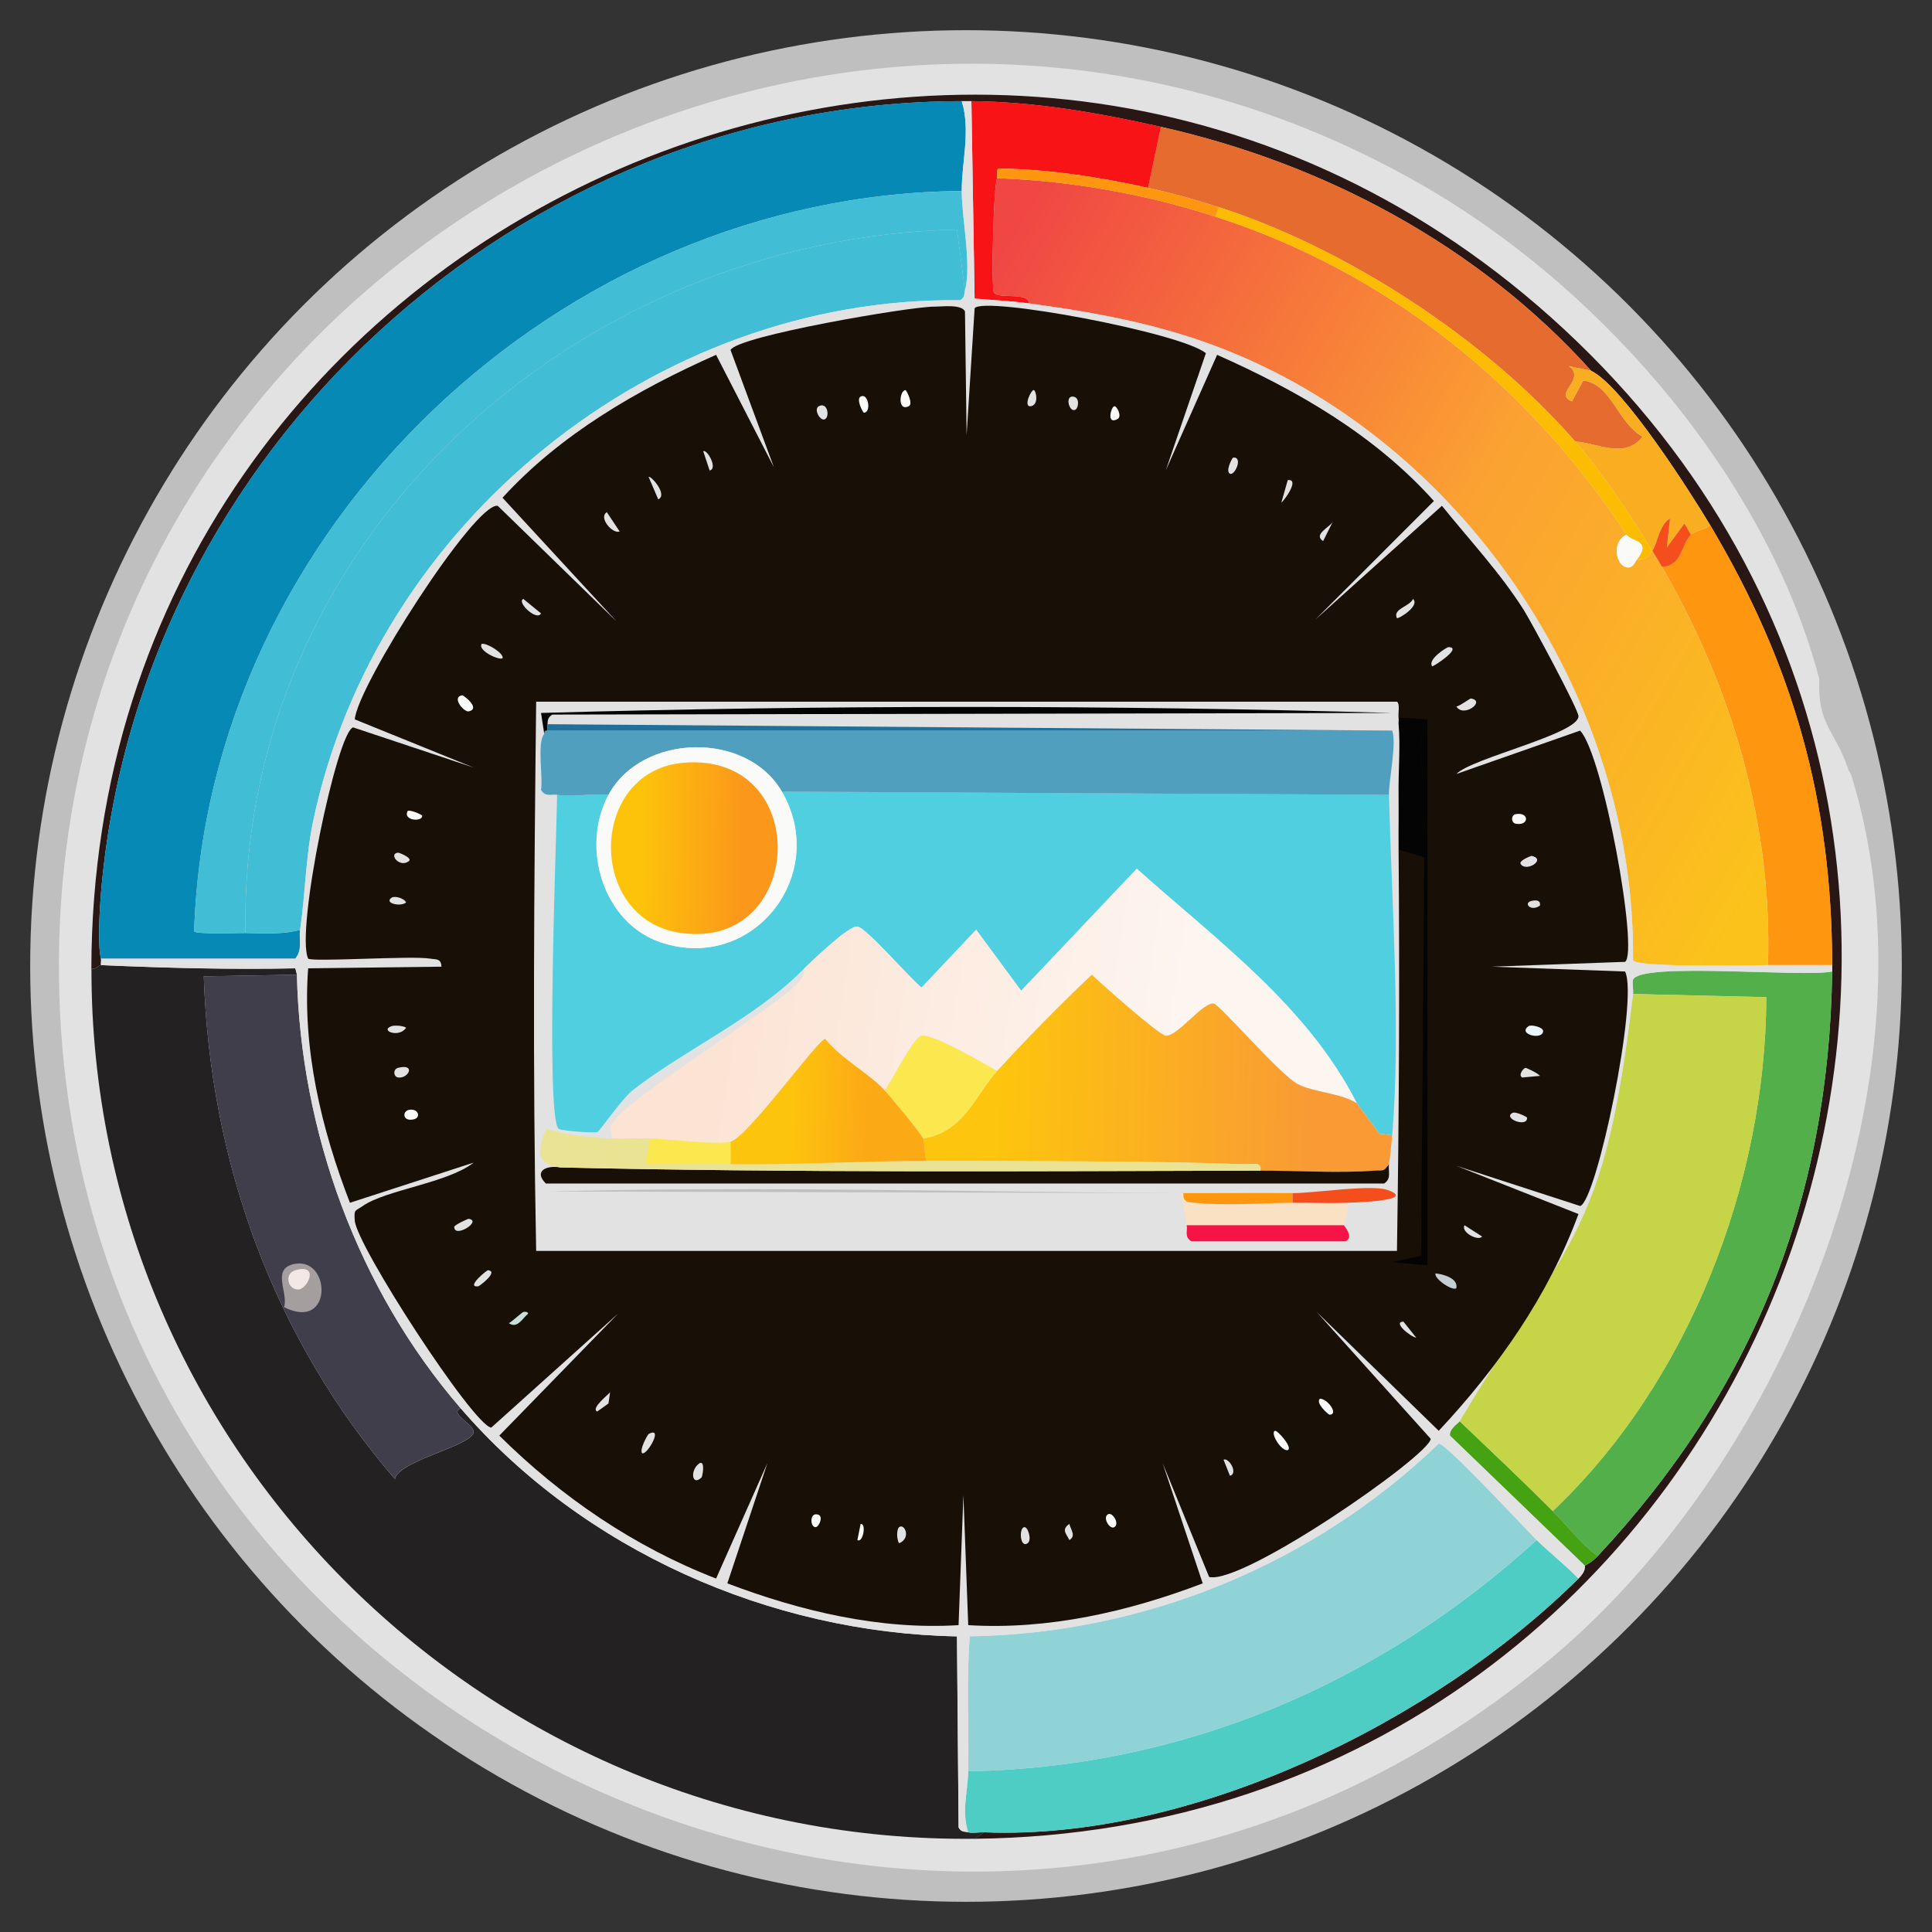 <?xml version="1.0" encoding="UTF-8"?>
<svg id="Ebene_1" xmlns="http://www.w3.org/2000/svg" xmlns:xlink="http://www.w3.org/1999/xlink" version="1.1" viewBox="0 0 512 512">
  <rect x="0" y="0" width="512" height="512" fill="#333333" stroke="none"/>
  <!-- Generator: Adobe Illustrator 29.8.1, SVG Export Plug-In . SVG Version: 2.1.1 Build 2)  -->
  <defs>
    <style>
      .st0 {
        fill: #f9ae21;
      }

      .st1 {
        fill: #53af4a;
      }

      .st2 {
        fill: #fcbc02;
      }

      .st3 {
        fill: #fbe74e;
      }

      .st4 {
        fill: #4fcfdf;
      }

      .st5 {
        fill: #20719a;
      }

      .st6 {
        fill: #413e4b;
      }

      .st7 {
        fill: #519fbf;
      }

      .st8, .st9 {
        fill: #e2e2e2;
      }

      .st10 {
        fill: #c9dfdb;
      }

      .st11 {
        fill: #eae394;
      }

      .st12 {
        fill: #180f07;
      }

      .st13 {
        fill: #fe9610;
      }

      .st14 {
        fill: #281714;
      }

      .st15 {
        fill: #e56c2e;
      }

      .st16 {
        fill: #030403;
      }

      .st17 {
        fill: #c5d547;
      }

      .st18 {
        fill: #f61347;
      }

      .st19 {
        fill: #fafbf8;
      }

      .st20 {
        fill: #a49e9e;
      }

      .st21 {
        fill: #4ecdc4;
      }

      .st22 {
        fill: #232122;
      }

      .st23 {
        fill: #fae1c4;
      }

      .st24 {
        fill: url(#Unbenannter_Verlauf_354);
      }

      .st25 {
        fill: url(#Unbenannter_Verlauf_353);
      }

      .st26 {
        fill: url(#Unbenannter_Verlauf_357);
      }

      .st27 {
        fill: url(#Unbenannter_Verlauf_356);
      }

      .st28 {
        fill: url(#Unbenannter_Verlauf_355);
      }

      .st29 {
        fill: #bfbfbf;
      }

      .st9 {
        stroke: #bfbfbf;
        stroke-miterlimit: 10;
        stroke-width: 16px;
      }

      .st30 {
        fill: #0689b4;
      }

      .st31 {
        fill: #f81416;
      }

      .st32 {
        fill: #45a212;
      }

      .st33 {
        fill: #f44e1d;
      }

      .st34 {
        fill: #41bdd5;
      }

      .st35 {
        fill: #c4cfd2;
      }

      .st36 {
        fill: #f4e8e5;
      }

      .st37 {
        fill: #90d3d7;
      }

      .st38 {
        fill: #e9f7fc;
      }
    </style>
    <linearGradient id="Unbenannter_Verlauf_353" data-name="Unbenannter Verlauf 353" x1="254.94" y1="81.62" x2="479.04" y2="212.69" gradientUnits="userSpaceOnUse">
      <stop offset="0" stop-color="#f04644"/>
      <stop offset=".55" stop-color="#fba232"/>
      <stop offset="1" stop-color="#fbc21b"/>
    </linearGradient>
    <linearGradient id="Unbenannter_Verlauf_354" data-name="Unbenannter Verlauf 354" x1="186.28" y1="259.06" x2="312.5" y2="278.27" gradientUnits="userSpaceOnUse">
      <stop offset="0" stop-color="#fce3d3"/>
      <stop offset="1" stop-color="#fdf5f0"/>
    </linearGradient>
    <linearGradient id="Unbenannter_Verlauf_355" data-name="Unbenannter Verlauf 355" x1="264.34" y1="283.31" x2="348.59" y2="285.02" gradientUnits="userSpaceOnUse">
      <stop offset="0" stop-color="#fdc50d"/>
      <stop offset="1" stop-color="#f99a35"/>
    </linearGradient>
    <linearGradient id="Unbenannter_Verlauf_356" data-name="Unbenannter Verlauf 356" x1="209.34" y1="292.04" x2="229.75" y2="292.78" gradientUnits="userSpaceOnUse">
      <stop offset="0" stop-color="#fdc40d"/>
      <stop offset="1" stop-color="#fca916"/>
    </linearGradient>
    <linearGradient id="Unbenannter_Verlauf_357" data-name="Unbenannter Verlauf 357" x1="169.71" y1="224.41" x2="196.94" y2="225.11" gradientUnits="userSpaceOnUse">
      <stop offset="0" stop-color="#fdc30a"/>
      <stop offset="1" stop-color="#fb971b"/>
    </linearGradient>
  </defs>
  <circle class="st9" cx="256" cy="256" r="240"/>
  <g id="Generatives_Objekt">
    <g>
      <path class="st8" d="M482.14,180c-.52,12.25,4.05,13.22,7.66,23.83.24.7.63,1,.85,1.7,24.54,79.67-17.29,181.19-78.73,233.22C253.66,572.78,10.32,455.89,15.7,249.37,20.45,67.19,222.76-42.23,379.58,50.62c46.22,27.36,88.78,76.98,102.57,129.38Z"/>
      <g>
        <path class="st22" d="M78.69,258.31l-24.68.43c1.65,49.28,18.55,96.01,50.65,133.21,1-4.87,20.27-8.75,20.85-12.34.34-2.08-6.7-5.07-3.4-6.38,32.45,37.57,81.91,59.5,131.51,60.43l.43,50.65c.76,1.37,1.64.99,2.55,1.28s3.02-.05,4.26,0l-2.55,1.7c-128.18,1.41-234.33-102.21-234.07-230.67,1.36.44,1.76-.89,2.55-.85,17.17.75,34.28,1.21,51.5.85l.43,1.7Z"/>
        <path class="st14" d="M258.28,487.28l2.55-1.7c55.1,2.17,119.13-29.27,157.47-67.24,2.21-2.18,1.57-3.27,1.7-3.4.15-.15,1.86-.9,3.4-2.55,41.1-43.99,61.29-94.45,62.14-154.91,0-.62,0-1.12,0-1.7-.08-43.42-10.24-79.51-32.34-116.61-5.2-8.72-23.21-36.91-31.49-40.86-29.84-33.16-70.69-54.95-114.06-64.69-16.65-3.74-33.09-6.62-50.22-6.81-.85,0-1.71,0-2.55,0-117.61.16-218.2,92.7-228.12,209.82-.33,3.91-.93,14.01,0,17.45.12.46-.06,1.16,0,1.7-.79-.03-1.2,1.29-2.55.85.4-201.79,242.45-306.6,390.27-169.38,152.63,141.68,51.91,397.77-156.19,400.05Z"/>
        <path class="st21" d="M407.24,408.12c3.55,3.5,7.61,6.61,11.07,10.21-38.34,37.97-102.37,69.41-157.47,67.24-1.24-.05-3.37.28-4.26,0-1.8-5.64-.11-10.65,0-16.17,57.05-.99,108.93-23.26,150.66-61.28Z"/>
        <path class="st30" d="M254.88,26.79c2.41,7.85-.02,16.03,0,23.83-106.46.85-199.92,89.15-203.43,196.2.59.82,11.62.4,13.62.43,4.8.05,9.78.48,14.47-.85-.38,2.55.73,5.22-1.28,7.66H26.76c-.93-3.44-.33-13.54,0-17.45C36.68,119.49,137.27,26.95,254.88,26.79Z"/>
        <path class="st1" d="M485.55,257.46c-.85,60.47-21.03,110.93-62.14,154.91-4.56-3.35-7.96-7.96-11.92-11.92,35.87-33.87,56.43-86.81,56.6-136.19l-35.32-.85c.13-1.08-.28-3.24,0-3.83,2.23-4.69,44.91-.54,52.77-2.13Z"/>
        <path class="st15" d="M421.71,98.29c-.34-.16-4.85-.97-5.96-1.28,4.79,3.48-4.27,7.29.85,9.36l2.98-5.53c7.51.92,9.07,11.2,15.75,14.9-4.95,6.05-11.78,1.64-17.87,1.28-23.54-27.06-60.4-51.13-94.48-62.14-6.08-1.96-12.49-3.74-18.73-5.11l3.4-16.17c43.37,9.74,84.22,31.53,114.06,64.69Z"/>
        <path class="st13" d="M485.55,255.76h-17.02c1.22-37.39-9.55-73.59-28.09-105.55,5.39-.32,4.81-5.38,7.66-8.51.84-.92,4.22-1.53,5.11-2.55,22.1,37.1,32.27,73.19,32.34,116.61Z"/>
        <path class="st31" d="M307.65,33.6l-3.4,16.17c-13.02-2.86-26.24-4.94-39.58-5.11-.88.35-.17,1.97-.43,2.55-.97,2.2-1.57,28.89-.85,30.22,1.11,2.05,9-.29,9.36,2.98-4.85-.65-9.6-.89-14.47-1.28l-.85-52.35c17.13.19,33.57,3.07,50.22,6.81Z"/>
        <path class="st0" d="M421.71,98.29c8.29,3.95,26.3,32.14,31.49,40.86-.89,1.02-4.27,1.63-5.11,2.55l-1.7-2.98-4.68,6.38.85-7.66c-2.88,1.55-3.37,6.76-4.68,8.51-5.9-9.62-13.04-20.45-20.43-28.94,6.1.36,12.93,4.77,17.87-1.28-6.68-3.7-8.24-13.98-15.75-14.9l-2.98,5.53c-5.13-2.08,3.94-5.88-.85-9.36,1.11.31,5.62,1.11,5.96,1.28Z"/>
        <path class="st32" d="M411.5,400.46c3.96,3.95,7.35,8.57,11.92,11.92-1.54,1.65-3.26,2.4-3.4,2.55l-35.75-34.47c-.35-1.72,2.25-3.32,2.55-3.83,8.26,7.87,16.62,15.77,24.68,23.83Z"/>
        <path class="st25" d="M322.12,57.43c45.52,14.68,82.86,44.65,108.95,84.27-3.7,1.5-3.15,7.4-.43,8.51,2.11.86,2.82-1.65,2.98-1.7,2.96-.96,1.99.47,4.26-2.55.88,1.43,1.71,2.8,2.55,4.26,18.54,31.96,29.31,68.16,28.09,105.55-4.71,0-34.57.72-35.75-1.28.69-68.43-43.45-135.53-106.82-161.3-17.25-7.01-34.85-10.3-53.2-12.77-.37-3.27-8.26-.93-9.36-2.98-.72-1.33-.12-28.01.85-30.22,19.67.72,39.19,4.19,57.88,10.21Z"/>
        <path class="st37" d="M407.24,408.12c-41.73,38.02-93.61,60.3-150.66,61.28.24-11.9-.53-23.86.43-35.75,46.4-.78,90.92-19.05,124.27-51.07,1.88-.19,22.81,22.43,25.96,25.54Z"/>
        <path class="st17" d="M411.5,400.46c-8.07-8.06-16.42-15.97-24.68-23.83,30.04-50.32,38.35-49.44,45.96-113.21l35.32.85c-.18,49.38-20.73,102.32-56.6,136.19Z"/>
        <path class="st34" d="M255.73,77.01c-.27,1.01.07,1.77-1.28,2.55-80.97-.98-155.06,59.25-171.51,138.32-1.96,9.43-2,19.08-3.4,28.51-4.69,1.33-9.67.9-14.47.85-1.85-104.21,87.45-184.15,188.54-186.41l2.13,16.17Z"/>
        <path class="st34" d="M254.88,50.62c.02,7.47,2.68,19.47.85,26.39l-2.13-16.17c-101.09,2.26-190.38,82.2-188.54,186.41-2-.02-13.03.4-13.62-.43,3.51-107.05,96.98-195.35,203.43-196.2Z"/>
        <path class="st2" d="M417.45,117.01c7.38,8.49,14.53,19.32,20.43,28.94-2.27,3.02-1.3,1.59-4.26,2.55,4.38-5.45-1.23-4.81-2.55-6.81-26.1-39.62-63.43-69.59-108.95-84.27l.85-2.55c34.08,11,70.94,35.07,94.48,62.14Z"/>
        <path class="st13" d="M304.25,49.77c6.24,1.37,12.65,3.15,18.73,5.11l-.85,2.55c-18.69-6.03-38.21-9.49-57.88-10.21.26-.58-.45-2.21.43-2.55,13.34.17,26.56,2.24,39.58,5.11Z"/>
        <path class="st33" d="M448.1,141.7c-2.85,3.14-2.27,8.19-7.66,8.51-.84-1.45-1.68-2.83-2.55-4.26,1.31-1.75,1.8-6.96,4.68-8.51l-.85,7.66,4.68-6.38,1.7,2.98Z"/>
        <path class="st19" d="M433.63,148.51c-.16.05-.87,2.56-2.98,1.7-2.72-1.11-3.27-7.01.43-8.51,1.32,2,6.93,1.36,2.55,6.81Z"/>
        <g>
          <path class="st6" d="M78.69,258.31c.96,41.63,16.19,83.4,43.41,114.91-3.3,1.31,3.74,4.3,3.4,6.38-.58,3.59-19.85,7.47-20.85,12.34-32.1-37.2-49-83.93-50.65-133.21l24.68-.43Z"/>
          <g>
            <path class="st20" d="M78.26,334.92c9.48-1.61,9.97,18.01-2.98,11.49,1.23-3.92-3.61-10.37,2.98-11.49Z"/>
            <path class="st36" d="M78.26,336.62c6.57-1.85,3.2,5.03.85,5.11-2.99.1-3.8-4.28-.85-5.11Z"/>
          </g>
        </g>
        <g>
          <path class="st8" d="M257.43,26.79l.85,52.35c4.87.39,9.62.62,14.47,1.28,18.35,2.47,35.95,5.75,53.2,12.77,63.38,25.77,107.51,92.86,106.82,161.3,1.18,2,31.04,1.28,35.75,1.28h17.02c0,.58,0,1.08,0,1.7-7.86,1.59-50.54-2.57-52.77,2.13-.28.59.13,2.75,0,3.83-7.62,63.77-15.92,62.89-45.96,113.21-.3.51-2.9,2.11-2.55,3.83l35.75,34.47c-.13.14.5,1.22-1.7,3.4-3.45-3.61-7.51-6.72-11.07-10.21-3.15-3.11-24.08-25.73-25.96-25.54-33.35,32.03-77.88,50.29-124.27,51.07-.95,11.89-.19,23.85-.43,35.75-.11,5.52-1.8,10.53,0,16.17-.91-.29-1.79.1-2.55-1.28l-.43-50.65c-49.6-.94-99.06-22.87-131.51-60.43-27.22-31.51-42.45-73.28-43.41-114.91l-.43-1.7c-17.21.36-34.32-.1-51.5-.85-.06-.54.12-1.25,0-1.7h51.5c2.01-2.44.9-5.11,1.28-7.66,1.41-9.43,1.44-19.08,3.4-28.51,16.45-79.07,90.54-139.3,171.51-138.32,1.34-.79,1.01-1.54,1.28-2.55,1.83-6.91-.83-18.92-.85-26.39-.02-7.8,2.41-15.98,0-23.83.85,0,1.71,0,2.55,0Z"/>
          <path class="st12" d="M247.64,81.26c1.9.02,7.2-.72,8.09,1.28l.43,32.77,2.13-33.62c2.34-3.3,54.85,6.48,61.28,11.92l-10.64,31.07,13.62-30.64c21.26,9.43,41.82,21.28,57.45,38.73l-31.49,31.49,33.62-30.22c7.3,9.08,15.47,17.77,21.71,27.66,2.03,3.23,14.43,26.26,14.47,28.09.09,4.72-28.4,11.14-32.34,15.32l32.77-11.49c6.09,6.27,15.6,58.67,11.92,61.28l-35.32,1.28,35.32,1.28c3.65,7.38-7.61,61.12-11.92,62.14l-32.77-10.64,32.34,12.77c-7.96,21.63-21.42,40.77-37.03,57.45l-32.34-31.49,30.22,33.62c-.46,4.52-49.81,38.74-58.73,36.6l-12.34-30.22,10.64,31.92c-19.65,7.49-40.98,12.38-62.14,11.07l-1.28-34.47-1.28,34.47c-20.88,1.29-41.89-3.72-61.28-11.07l10.64-31.92-13.62,30.64c-21.64-8.36-41.05-21.62-57.45-37.88l31.49-32.34-33.62,30.22c-4.71-.48-35.78-48.33-36.18-54.9-.19-3.09.04-2.37,2.13-3.83,6.07-4.26,22.57-6.11,29.37-11.49l-32.77,10.64c-7.61-19.63-12.68-40.98-11.07-62.14l35.32-.43c-.09-2.27-1.51-1.87-2.98-2.13-4.79-.84-31.03.94-32.34,0-3.42-7.26,7.7-60.3,11.92-61.28l31.92,10.64-31.49-12.77c.7-8.91,31.85-57.6,37.88-56.6l31.49,30.64-30.22-32.77c15.42-16.89,35.77-28.61,56.6-37.88l15.32,29.79-11.49-31.07c1.75-3.67,47.72-11.55,54.05-11.49Z"/>
          <g>
            <path class="st16" d="M370.64,225.11c0-.56,0-1.14,0-1.7,9.58,3.01,8.34-12.19,0-11.07,0-.56,0-1.14,0-1.7,10.46,2.55,3.93-10.72,6.81-17.45l-6.81-1.28c-.05-.55.09-1.16,0-1.7l7.66.43v144.7l-9.36-.85,7.66-1.7.85-105.55-6.81-2.13Z"/>
            <path class="st35" d="M380.43,337.47c1.85.17,5.98,1.19,5.53,3.83-.62,1.13-6.02-2.37-5.53-3.83Z"/>
            <path class="st8" d="M127.63,170.64c1.31-.38,6.1,2.58,5.53,3.83-1.08.53-6.57-2.08-5.53-3.83Z"/>
            <path class="st8" d="M383.83,171.49c3.91.06-3.65,4.96-4.26,5.11-1.44-1.82,3.92-5.11,4.26-5.11Z"/>
            <path class="st8" d="M341.27,127.23c3.35-.35-1.09,5.61-1.7,5.96l1.7-5.96Z"/>
            <path class="st8" d="M171.89,126.38c.67-.34,5.15,4.76,2.55,5.96l-2.55-5.96Z"/>
            <path class="st8" d="M171.89,380.03c4.06-2.19-.36,5.62-1.7,5.11-.86-.87,1.47-4.98,1.7-5.11Z"/>
            <path class="st8" d="M388.09,324.7l4.68,2.98c-.91,1.33-5.64-1.03-4.68-2.98Z"/>
            <path class="st19" d="M337.87,379.18c.63-.24,4.81,4.47,3.4,5.11-1.7.41-4.75-4.59-3.4-5.11Z"/>
            <path class="st19" d="M122.52,184.26c.3-.04,4.99,3.52,1.7,4.26-1.25.28-4.73-3.82-1.7-4.26Z"/>
            <path class="st8" d="M374.47,158.72c1.91,1.89-3.83,5.3-4.26,5.11-1.24-2.48,3.34-3.05,4.26-5.11Z"/>
            <path class="st8" d="M389.79,185.11c4.1.61-1.89,5.23-3.83,2.13.94-.16,3.61-2.16,3.83-2.13Z"/>
            <path class="st8" d="M138.69,158.72l4.68,3.83c-1.02,2.2-6.58-2.97-4.68-3.83Z"/>
            <path class="st8" d="M161.68,368.96l-.43,2.98-2.98,2.13c-1.83-.81,3.04-4.54,3.4-5.11Z"/>
            <path class="st8" d="M186.36,119.57c1.1-.55,3.94,4.68,1.7,5.11l-1.7-5.11Z"/>
            <path class="st38" d="M405.11,271.93c.7-.47,3.83.29,3.83,1.28,0,2.6-6.99.87-3.83-1.28Z"/>
            <path class="st8" d="M160.82,135.74l3.4,5.11c-1.93.74-5.71-3.76-3.4-5.11Z"/>
            <path class="st8" d="M353.19,138.29l-2.55,5.11c-2.7-1.77,1.65-3.6,2.55-5.11Z"/>
            <path class="st8" d="M371.92,350.24l3.4,4.26c-1.36-.14-6.41-4.13-3.4-4.26Z"/>
            <path class="st8" d="M124.22,323c3.66.59-3.91,5.29-3.83,2.13.01-.5,3.61-2.16,3.83-2.13Z"/>
            <path class="st8" d="M404.26,282.99c.21-.05,3.41,1.46,3.83,2.13l-4.68.43c-1.13-.57.21-2.41.85-2.55Z"/>
            <path class="st19" d="M239.98,103.39c.22,0,2.13,3.63.85,4.26-3.07,1.51-2.44-4.3-.85-4.26Z"/>
            <path class="st8" d="M129.33,336.62c2.94.34-2.31,4.22-2.55,4.26-3.52.46,2.14-4.24,2.55-4.26Z"/>
            <path class="st8" d="M185.51,387.69c1.48-.34.56,3.7.43,3.83-2.64,2.59-3.2-2.15-.43-3.83Z"/>
            <path class="st19" d="M349.79,370.66c2.1.05,5.05,4.23,2.55,4.26-.25,0-3.84-3.11-2.55-4.26Z"/>
            <path class="st8" d="M105.5,282.99c4.79-1.23,2.78,2.93,0,2.55-1.22-.17-1.43-2.18,0-2.55Z"/>
            <path class="st8" d="M326.8,121.27c2.72-.29.44,4.89-.85,4.26s.6-4.23.85-4.26Z"/>
            <path class="st8" d="M217,107.65c2.25-1.18,2.92,2.56,1.7,3.4s-3.22-2.61-1.7-3.4Z"/>
            <path class="st8" d="M324.25,386.84c1.37-.69,3.99,3.63,1.7,4.26l-1.7-4.26Z"/>
            <path class="st8" d="M400.86,294.91c.81-.41,3.82,1.08,3.83,1.28.14,2.79-6.63.15-3.83-1.28Z"/>
            <path class="st19" d="M228.07,105.1c2.07-1.11,2.91,4.33.85,4.26-.22,0-2.12-3.57-.85-4.26Z"/>
            <path class="st8" d="M238.28,404.71c1.4-1.11,3.3,2.9,0,4.26-.66-.89-.74-3.66,0-4.26Z"/>
            <path class="st8" d="M271.48,404.71c.98-.04,2.03,3.44.85,4.26-2.06,1.43-2.35-4.19-.85-4.26Z"/>
            <path class="st8" d="M405.96,226.82c3.93.95-1.54,4.43-2.98,2.13-.55-.88,2.8-2.17,2.98-2.13Z"/>
            <path class="st19" d="M401.71,215.75c3.6-.62,3.6,3.17,0,2.55-1.32-.23-1.32-2.33,0-2.55Z"/>
            <path class="st10" d="M138.69,347.68c.52-.07,1.09-.11,1.28.43-1.55,1.33-2.86,4.07-5.11,2.55.79-.43,3.59-2.95,3.83-2.98Z"/>
            <path class="st8" d="M284.25,105.1c2,.07,1.55,2.91.85,3.4-1.63,1.15-2.97-3.48-.85-3.4Z"/>
            <path class="st19" d="M108.9,294.06c2.14-.02,2.52,2.11.85,2.55-3.23.85-3.34-2.53-.85-2.55Z"/>
            <path class="st8" d="M103.8,271.93c.72-.25,3.06-.14,3.83.43-1.87,2.84-7.14.72-3.83-.43Z"/>
            <path class="st8" d="M274.03,103.39c.6.35,1.29,3.93-.85,4.26s.16-4.67.85-4.26Z"/>
            <path class="st19" d="M293.61,401.31c1.23-.72,3.18,2.54,1.7,3.4-1.23.72-3.18-2.54-1.7-3.4Z"/>
            <path class="st19" d="M228.07,403.86c1.58-.26.66,5.17-.85,4.26l.85-4.26Z"/>
            <path class="st8" d="M105.5,225.96c.18-.02,3.53,1.23,2.98,2.13-2.41,2.18-5.73-1.83-2.98-2.13Z"/>
            <path class="st19" d="M108.05,214.9c.81-.34,3.81,1.01,3.83,1.28.16,1.72-5.24,1.33-3.83-1.28Z"/>
            <path class="st19" d="M295.31,107.65c.72-.03,2.1,2.72.85,3.4-3.09,1.69-1.66-3.37-.85-3.4Z"/>
            <path class="st19" d="M216.15,401.31c2.52-.12.9,3.41,0,3.4-1.41,0-1.54-3.33,0-3.4Z"/>
            <path class="st8" d="M103.8,237.88c.75-.5,3.23.07,3.83,1.28-1.48,1.25-6,.18-3.83-1.28Z"/>
            <path class="st8" d="M283.39,403.86c.46,1.67,1.8,3.23,0,4.26-.9-1.79-2.14-2.79,0-4.26Z"/>
            <path class="st8" d="M405.96,238.73c1.12-.22,2.38-.23,2.13,1.28-2.52,1.72-4.52-.8-2.13-1.28Z"/>
            <path class="st16" d="M370.64,210.64c-.1-6.02.51-12.87,0-18.73l6.81,1.28c-2.88,6.73,3.65,20-6.81,17.45Z"/>
            <path class="st16" d="M370.64,223.41c-.04-3.68.05-7.39,0-11.07,8.34-1.13,9.58,14.08,0,11.07Z"/>
            <g>
              <path class="st8" d="M370.64,190.21c.09.54-.05,1.15,0,1.7.51,5.85-.1,12.7,0,18.73,0,.56,0,1.14,0,1.7.05,3.68-.04,7.39,0,11.07,0,.56,0,1.14,0,1.7.31,35.44.12,70.96-.43,106.4h-228.12c-.96-48.44-.56-97.04,0-145.55h228.12c.89.63.24,3.15.43,4.26Z"/>
              <g>
                <path class="st4" d="M368.09,210.64c.71,28.14,3.18,62.62.85,90.23l-3.4-.43-5.96-8.09c-13.11-25.82-37.23-43.27-58.31-62.14l-30.64,32.34-11.92-16.17-14.47,15.32c-2.89-2.19-14.69-15.92-17.02-16.17s-11.91,9.02-14.04,11.07c-13.04,13.31-31.44,21.35-45.54,32.34-2.77,2.16-8.68,10.83-9.36,11.07-1.01.35-9.56-.37-10.21-.85-3.57-2.62-.53-78.59-.43-88.52,4.04.63,9.39-.46,13.62,0-7.46,13.8-1.49,34.06,14.04,39.15,24.38,7.99,44.62-18.11,31.92-40.01l160.87.85Z"/>
                <path class="st24" d="M359.57,292.36c-4.37-2.76-11.46-2.84-15.75-5.11-4.58-2.42-20.62-21.03-22.13-21.28-2.96-.5-9.58,8.74-12.77,8.51-1.72-.12-17.16-13.81-19.58-16.17-8.73,8.25-17,16.67-25.11,25.54-3.35-1.9-16.99-9.91-20-9.36-2.29.42-7.96,12.29-9.79,14.47-4.17-4.5-11.73-8.49-15.75-13.62-1.85,0-20.6,26.12-25.11,27.24-3.76.93-16.24-.71-21.28-.85-3.39-.1-6.83.14-10.21,0,.25-1.87-.86-2.09,0-3.83,2.98-6,39.28-28.24,48.09-36.18,3.7-3.33,2.73-4.87,2.98-5.11,2.14-2.04,11.71-11.31,14.04-11.07s14.14,13.98,17.02,16.17l14.47-15.32,11.92,16.17,30.64-32.34c21.08,18.87,45.2,36.32,58.31,62.14Z"/>
                <path class="st28" d="M359.57,292.36l5.96,8.09,3.4.43c-.19,2.31-.49,5.38-.85,7.66-1.53,2.15-1.52,1.52-3.83,1.7-9.46.73-20.55-.02-30.22,0,.37-2.56-2.27-1.65-3.83-1.7-27.99-.95-56.69-.77-84.69-.85-.42-1.21-.57-5.37-.85-5.96,10.91-1.73,13.91-11.68,19.58-17.87,8.11-8.87,16.38-17.28,25.11-25.54,2.41,2.36,17.86,16.05,19.58,16.17,3.19.23,9.8-9.01,12.77-8.51,1.51.25,17.55,18.86,22.13,21.28,4.29,2.27,11.38,2.35,15.75,5.11Z"/>
                <path class="st7" d="M368.94,193.62c1.25,3.35-.94,13.39-.85,17.02l-160.87-.85c-9.38-16.17-37.14-15.47-45.96.85-4.22-.46-9.58.63-13.62,0-1.6-.25-3.06.64-4.26-1.28.59-3.45-1.16-12.38.85-14.9.09-.11-.13-1,.85-.85h223.86Z"/>
                <path class="st12" d="M148.48,309.38c61.8,1.43,123.73.99,185.56.85,9.66-.02,20.76.73,30.22,0,2.31-.18,2.3.45,3.83-1.7-.28,1.79.78,3.78-1.28,5.11h-222.16c-3.37-3.37.3-4.89,3.83-4.26Z"/>
                <path class="st16" d="M145.08,191.92c-.05.56.02,1.14,0,1.7-.98-.15-.76.74-.85.85l-.85-5.53c74.78-2.12,150.51-2.13,225.56,0l-222.58.43c-1.17.84-1.16,1.25-1.28,2.55Z"/>
                <path class="st11" d="M162.1,301.72c3.39.14,6.83-.1,10.21,0l-1.28,6.81c7.52.06,15.05-.09,22.56,0,17.3.2,34.71-.9,51.92-.85,28.01.08,56.7-.1,84.69.85,1.56.05,4.2-.86,3.83,1.7-61.83.14-123.76.58-185.56-.85-6.93-.99-5.77-4.65-3.83-10.21,5.36,1.63,11.93,2.33,17.45,2.55Z"/>
                <path class="st5" d="M368.94,193.62h-223.86c.02-.56-.05-1.15,0-1.7l223.86,1.7Z"/>
                <path class="st23" d="M342.55,318.74c4.79-.04,9.69.21,14.47,0,.84,1.87-.86,5.06-.85,5.96h-41.71c-.25-.91-1.12-8.05-1.7-8.51.28,0,.57,0,.85,0-.13,2.43,1.12,2.35,2.98,2.55,7.5.83,18.1.06,25.96,0Z"/>
                <path class="st29" d="M312.76,316.19l-167.68-.43c55.88-1.47,111.83.12,167.68.43Z"/>
                <path class="st18" d="M356.17,324.7c0,.21,2.76,3.13.43,4.26h-40.86c-2.02-1.17-.9-2.9-1.28-4.26h41.71Z"/>
                <path class="st13" d="M342.55,316.19v2.55c-7.86.06-18.46.83-25.96,0-1.86-.21-3.11-.13-2.98-2.55,9.64.06,19.32-.11,28.94,0Z"/>
                <path class="st33" d="M357.02,318.74c-4.78.21-9.68-.04-14.47,0v-2.55c5.34.06,20.77-2.37,25.11-.85,8.5,2.96-9.79,3.37-10.64,3.4Z"/>
                <path class="st27" d="M234.45,288.95c1.75,1.89,9.41,11.12,10.21,12.77.28.58.43,4.75.85,5.96-17.22-.05-34.62,1.05-51.92.85v-5.96c4.51-1.12,23.26-27.24,25.11-27.24,4.02,5.13,11.58,9.12,15.75,13.62Z"/>
                <path class="st3" d="M264.24,283.84c-5.67,6.2-8.67,16.15-19.58,17.87-.8-1.65-8.46-10.88-10.21-12.77,1.83-2.18,7.5-14.05,9.79-14.47,3.01-.55,16.66,7.46,20,9.36Z"/>
                <path class="st3" d="M193.59,302.57v5.96c-7.5-.09-15.04.06-22.56,0l1.28-6.81c5.04.15,17.52,1.78,21.28.85Z"/>
                <g>
                  <path class="st19" d="M207.21,209.79c12.7,21.89-7.54,48-31.92,40.01-15.54-5.09-21.51-25.36-14.04-39.15,8.83-16.32,36.59-17.02,45.96-.85Z"/>
                  <path class="st26" d="M181.25,202.13c34.28-2.76,32.25,49.8-.85,45.11-25-3.54-24.55-43.06.85-45.11Z"/>
                </g>
              </g>
            </g>
          </g>
        </g>
      </g>
    </g>
  </g>
</svg>